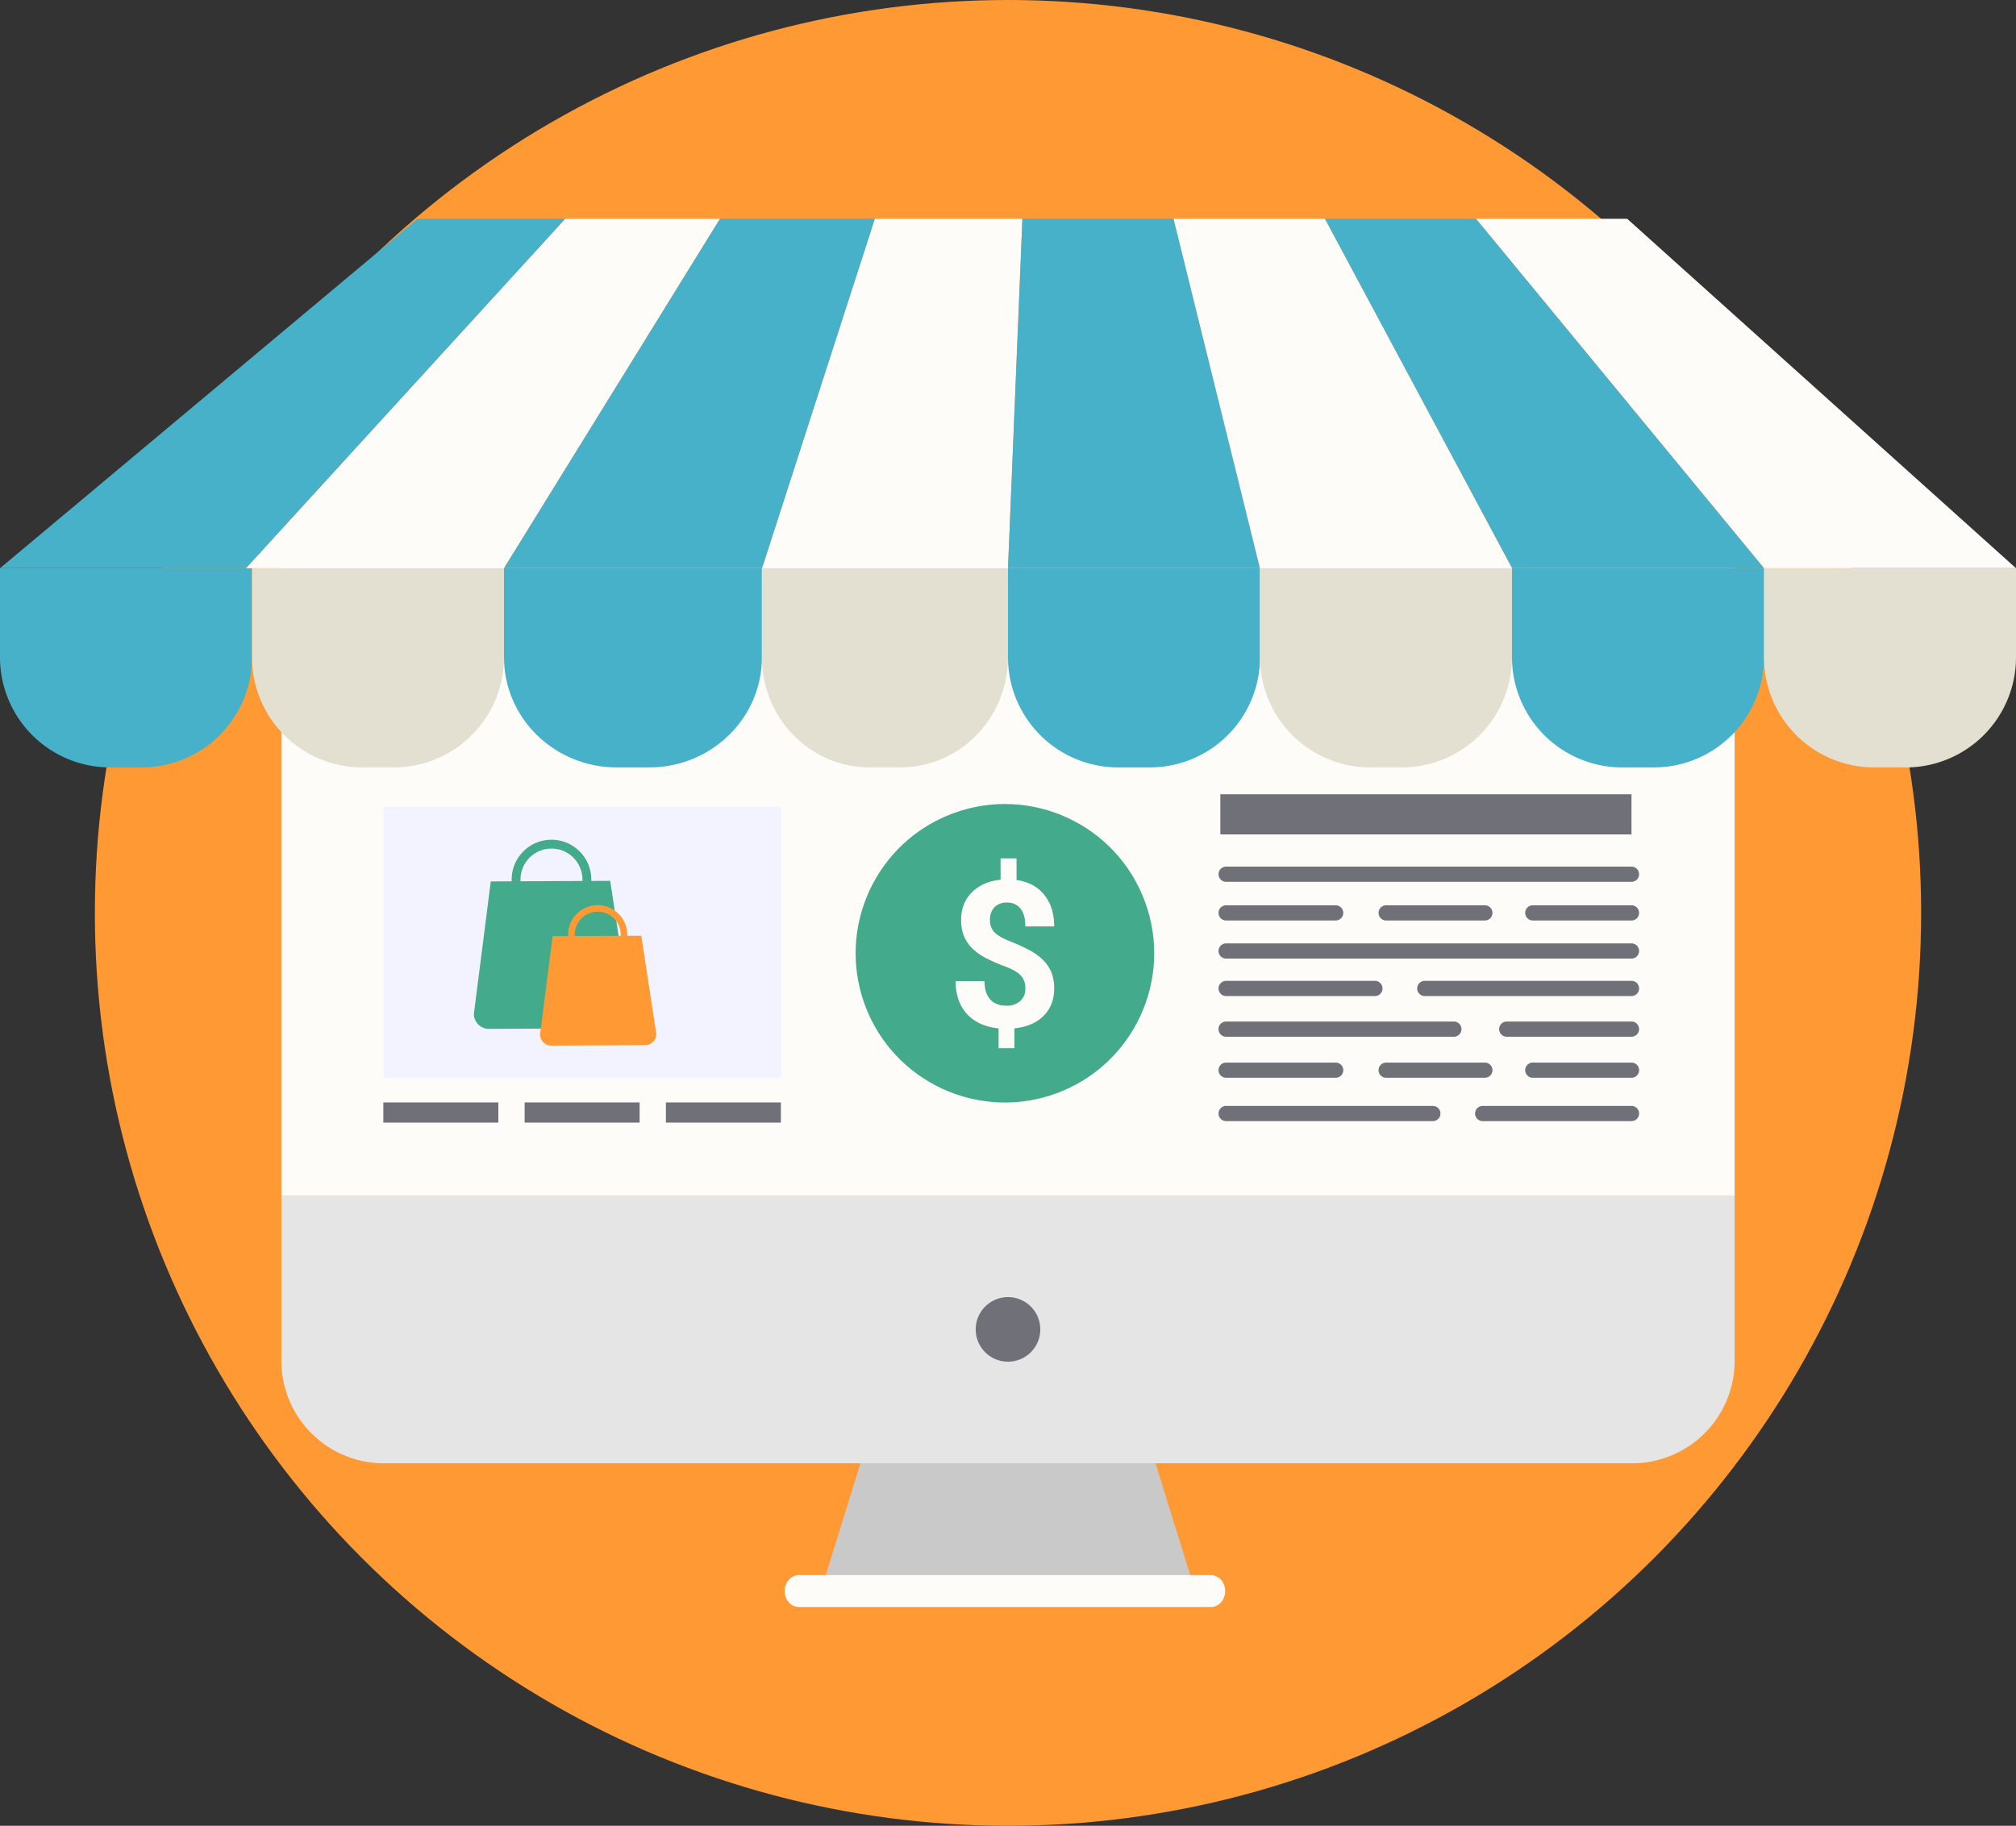 <svg id="Layer_1" data-name="Layer 1" xmlns="http://www.w3.org/2000/svg" viewBox="0 0 1138.239 1031.127">
  <rect x="0" y="0" width="1138.239" height="1031.127" fill="#333333" stroke="none"/>
  <circle cx="569.12" cy="515.564" r="515.564" style="fill: #f93"/>
  <g>
    <rect x="158.863" y="320.252" width="820.516" height="354.923" style="fill: #fdfcf8"/>
    <g>
      <circle cx="598.258" cy="622.8" r="84.276" transform="translate(-208.594 159.339) rotate(-20.118)" style="fill: #43aa8b"/>
      <path d="M609.784,642.7a10.319,10.319,0,0,0-2.565-7.354q-2.565-2.731-8.709-5.044a103.413,103.413,0,0,1-10.6-4.593,33.749,33.749,0,0,1-7.636-5.243,21.091,21.091,0,0,1-4.96-6.961,23.373,23.373,0,0,1-1.775-9.522q0-9.525,6.09-15.613t16.174-7.1V569.2h9.018v12.23q9.975,1.407,15.61,8.313t5.637,17.895H609.784q0-6.765-2.791-10.116a9.221,9.221,0,0,0-7.466-3.356,9.507,9.507,0,0,0-7.159,2.622,9.981,9.981,0,0,0-2.538,7.243,9.531,9.531,0,0,0,2.481,6.876q2.481,2.59,9.217,5.3a103.054,103.054,0,0,1,11.074,5.1,32.152,32.152,0,0,1,7.327,5.41,21.058,21.058,0,0,1,4.566,6.876,23.649,23.649,0,0,1,1.577,8.988q0,9.587-5.973,15.558t-16.458,7.042V676.4H594.68V665.243q-11.554-1.242-17.895-8.2t-6.342-18.513h16.29q0,6.7,3.183,10.284t9.16,3.58a11.182,11.182,0,0,0,7.832-2.622A9.094,9.094,0,0,0,609.784,642.7Z" transform="translate(-30.88 -84.436)" style="fill: #fdfcf8"/>
    </g>
    <polygon points="676.652 904.491 461.59 904.491 494.873 797.265 643.367 797.265 676.652 904.491" style="fill: #c9c9c9"/>
    <path d="M30.88,405.343v50.284A62.213,62.213,0,0,0,93.1,517.846H110.94a62.215,62.215,0,0,0,62.219-62.219V405.343Z" transform="translate(-30.88 -84.436)" style="fill: #46b1c9"/>
    <path d="M173.159,405.343v50.284a62.22,62.22,0,0,0,62.225,62.219h17.833a62.222,62.222,0,0,0,62.225-62.219V405.343Z" transform="translate(-30.88 -84.436)" style="fill: #e3e0d1"/>
    <path d="M315.442,405.343v50.284c0,34.367,28.5,62.219,63.678,62.219h18.261c35.171,0,63.678-27.852,63.678-62.219V405.343Z" transform="translate(-30.88 -84.436)" style="fill: #46b1c9"/>
    <path d="M461.059,405.343v50.284c0,34.367,27.2,62.219,60.762,62.219H539.24c33.555,0,60.761-27.852,60.761-62.219V405.343Z" transform="translate(-30.88 -84.436)" style="fill: #e3e0d1"/>
    <path d="M600,405.343v50.284a62.218,62.218,0,0,0,62.22,62.219h17.838a62.217,62.217,0,0,0,62.22-62.219V405.343Z" transform="translate(-30.88 -84.436)" style="fill: #46b1c9"/>
    <path d="M742.279,405.343v50.284A62.218,62.218,0,0,0,804.5,517.846h17.835a62.215,62.215,0,0,0,62.219-62.219V405.343Z" transform="translate(-30.88 -84.436)" style="fill: #e3e0d1"/>
    <path d="M884.557,405.343v50.284a62.222,62.222,0,0,0,62.225,62.219h17.837a62.213,62.213,0,0,0,62.218-62.219V405.343Z" transform="translate(-30.88 -84.436)" style="fill: #46b1c9"/>
    <path d="M1026.837,405.343v50.284a62.22,62.22,0,0,0,62.228,62.219H1106.9a62.217,62.217,0,0,0,62.221-62.219V405.343Z" transform="translate(-30.88 -84.436)" style="fill: #e3e0d1"/>
    <polygon points="493.925 123.564 430.246 320.907 569.12 320.907 577.25 123.564 493.925 123.564" style="fill: #fdfcf8"/>
    <polygon points="918.721 123.564 833.356 123.564 995.956 320.907 1138.239 320.907 918.721 123.564" style="fill: #fdfcf8"/>
    <polygon points="319.101 123.564 138.871 320.907 284.562 320.907 406.512 123.564 319.101 123.564" style="fill: #fdfcf8"/>
    <polygon points="235.779 123.564 0 320.907 138.871 320.907 319.101 123.564 235.779 123.564" style="fill: #46b1c9"/>
    <polygon points="406.512 123.564 284.562 320.907 430.246 320.907 493.925 123.564 406.512 123.564" style="fill: #46b1c9"/>
    <polygon points="577.25 123.564 569.12 320.907 711.399 320.907 662.62 123.564 577.25 123.564" style="fill: #46b1c9"/>
    <polygon points="747.989 123.564 853.677 320.907 995.956 320.907 833.356 123.564 747.989 123.564" style="fill: #46b1c9"/>
    <polygon points="662.62 123.564 711.399 320.907 853.677 320.907 747.989 123.564 662.62 123.564" style="fill: #fdfcf8"/>
    <path d="M189.743,852.945a57.886,57.886,0,0,0,57.888,57.892H952.372a57.889,57.889,0,0,0,57.887-57.892V759.612H189.743Z" transform="translate(-30.88 -84.436)" style="fill: #e5e5e5"/>
    <path d="M618.233,835.221A18.232,18.232,0,1,1,600,816.992,18.234,18.234,0,0,1,618.233,835.221Z" transform="translate(-30.88 -84.436)" style="fill: #707078"/>
    <rect x="216.514" y="455.675" width="224.601" height="152.924" style="fill: #f3f3ff"/>
    <path d="M722.619,983c0,4.969-3.583,9-8,9H481.9c-4.419,0-8-4.027-8-9h0c0-4.97,3.583-9,8-9H714.616c4.42,0,8,4.027,8,9Z" transform="translate(-30.88 -84.436)" style="fill: #fdfcf8"/>
    <g>
      <g>
        <path d="M952.025,625.8H723.156a4.294,4.294,0,0,1,0-8.588H952.025a4.294,4.294,0,0,1,0,8.588Z" transform="translate(-30.88 -84.436)" style="fill: #707078"/>
        <path d="M952.025,582.45H723.156a4.294,4.294,0,1,1,0-8.588H952.025a4.294,4.294,0,0,1,0,8.588Z" transform="translate(-30.88 -84.436)" style="fill: #707078"/>
        <path d="M807.165,646.97H723.156a4.294,4.294,0,0,1,0-8.588h84.009a4.294,4.294,0,0,1,0,8.588Z" transform="translate(-30.88 -84.436)" style="fill: #707078"/>
        <path d="M952.025,646.97H835.312a4.294,4.294,0,0,1,0-8.588H952.025a4.294,4.294,0,0,1,0,8.588Z" transform="translate(-30.88 -84.436)" style="fill: #707078"/>
        <path d="M952.025,717.6H868.019a4.294,4.294,0,0,1,0-8.588h84.006a4.294,4.294,0,1,1,0,8.588Z" transform="translate(-30.88 -84.436)" style="fill: #707078"/>
        <path d="M839.87,717.6H723.156a4.294,4.294,0,0,1,0-8.588H839.87a4.294,4.294,0,1,1,0,8.588Z" transform="translate(-30.88 -84.436)" style="fill: #707078"/>
        <path d="M952.025,669.936H881.6a4.294,4.294,0,0,1,0-8.588h70.421a4.294,4.294,0,0,1,0,8.588Z" transform="translate(-30.88 -84.436)" style="fill: #707078"/>
        <path d="M851.733,669.936H723.156a4.294,4.294,0,0,1,0-8.588H851.733a4.294,4.294,0,0,1,0,8.588Z" transform="translate(-30.88 -84.436)" style="fill: #707078"/>
        <path d="M952.025,693.119H896.308a4.294,4.294,0,0,1,0-8.588h55.717a4.294,4.294,0,0,1,0,8.588Z" transform="translate(-30.88 -84.436)" style="fill: #707078"/>
        <path d="M869.237,693.119H813.519a4.294,4.294,0,0,1,0-8.588h55.718a4.294,4.294,0,0,1,0,8.588Z" transform="translate(-30.88 -84.436)" style="fill: #707078"/>
        <path d="M785,693.119H723.156a4.294,4.294,0,0,1,0-8.588H785a4.294,4.294,0,0,1,0,8.588Z" transform="translate(-30.88 -84.436)" style="fill: #707078"/>
        <path d="M952.025,604.29H896.308a4.294,4.294,0,0,1,0-8.588h55.717a4.294,4.294,0,0,1,0,8.588Z" transform="translate(-30.88 -84.436)" style="fill: #707078"/>
        <path d="M869.237,604.29H813.519a4.294,4.294,0,0,1,0-8.588h55.718a4.294,4.294,0,0,1,0,8.588Z" transform="translate(-30.88 -84.436)" style="fill: #707078"/>
        <path d="M785,604.29H723.156a4.294,4.294,0,0,1,0-8.588H785a4.294,4.294,0,0,1,0,8.588Z" transform="translate(-30.88 -84.436)" style="fill: #707078"/>
      </g>
      <rect x="689.019" y="448.569" width="232.126" height="22.671" style="fill: #707078"/>
      <rect x="216.448" y="622.61" width="64.925" height="11.39" style="fill: #707078"/>
      <rect x="296.204" y="622.61" width="64.927" height="11.39" style="fill: #707078"/>
      <rect x="375.96" y="622.61" width="64.925" height="11.39" style="fill: #707078"/>
    </g>
    <path d="M298.43,657.046a8.5,8.5,0,0,0,8.536,8.456l71.385-.353a8.5,8.5,0,0,0,8.459-8.54L375.4,581.9l-10.682.048c.011-.3.015-.6.015-.9a22.483,22.483,0,1,0-44.966.224c0,.3.011.595.025.9l-11.813.052Zm26.357-74.9c-.013-.3-.03-.6-.031-.9a17.488,17.488,0,0,1,34.976-.172c0,.3-.007.6-.023.9Z" transform="translate(-30.88 -84.436)" style="fill: #43aa8b"/>
    <path d="M335.814,668.667a6.314,6.314,0,0,0,6.339,6.28l53-.263a6.315,6.315,0,0,0,6.28-6.341l-8.475-55.47-7.931.035c.007-.223.01-.447.01-.668a16.693,16.693,0,1,0-33.386.166c0,.219.008.442.018.668l-8.77.04Zm19.571-55.614c-.01-.221-.022-.445-.023-.668a12.985,12.985,0,0,1,25.97-.126c0,.221-.006.449-.018.67Z" transform="translate(-30.88 -84.436)" style="fill: #f93"/>
  </g>
</svg>
